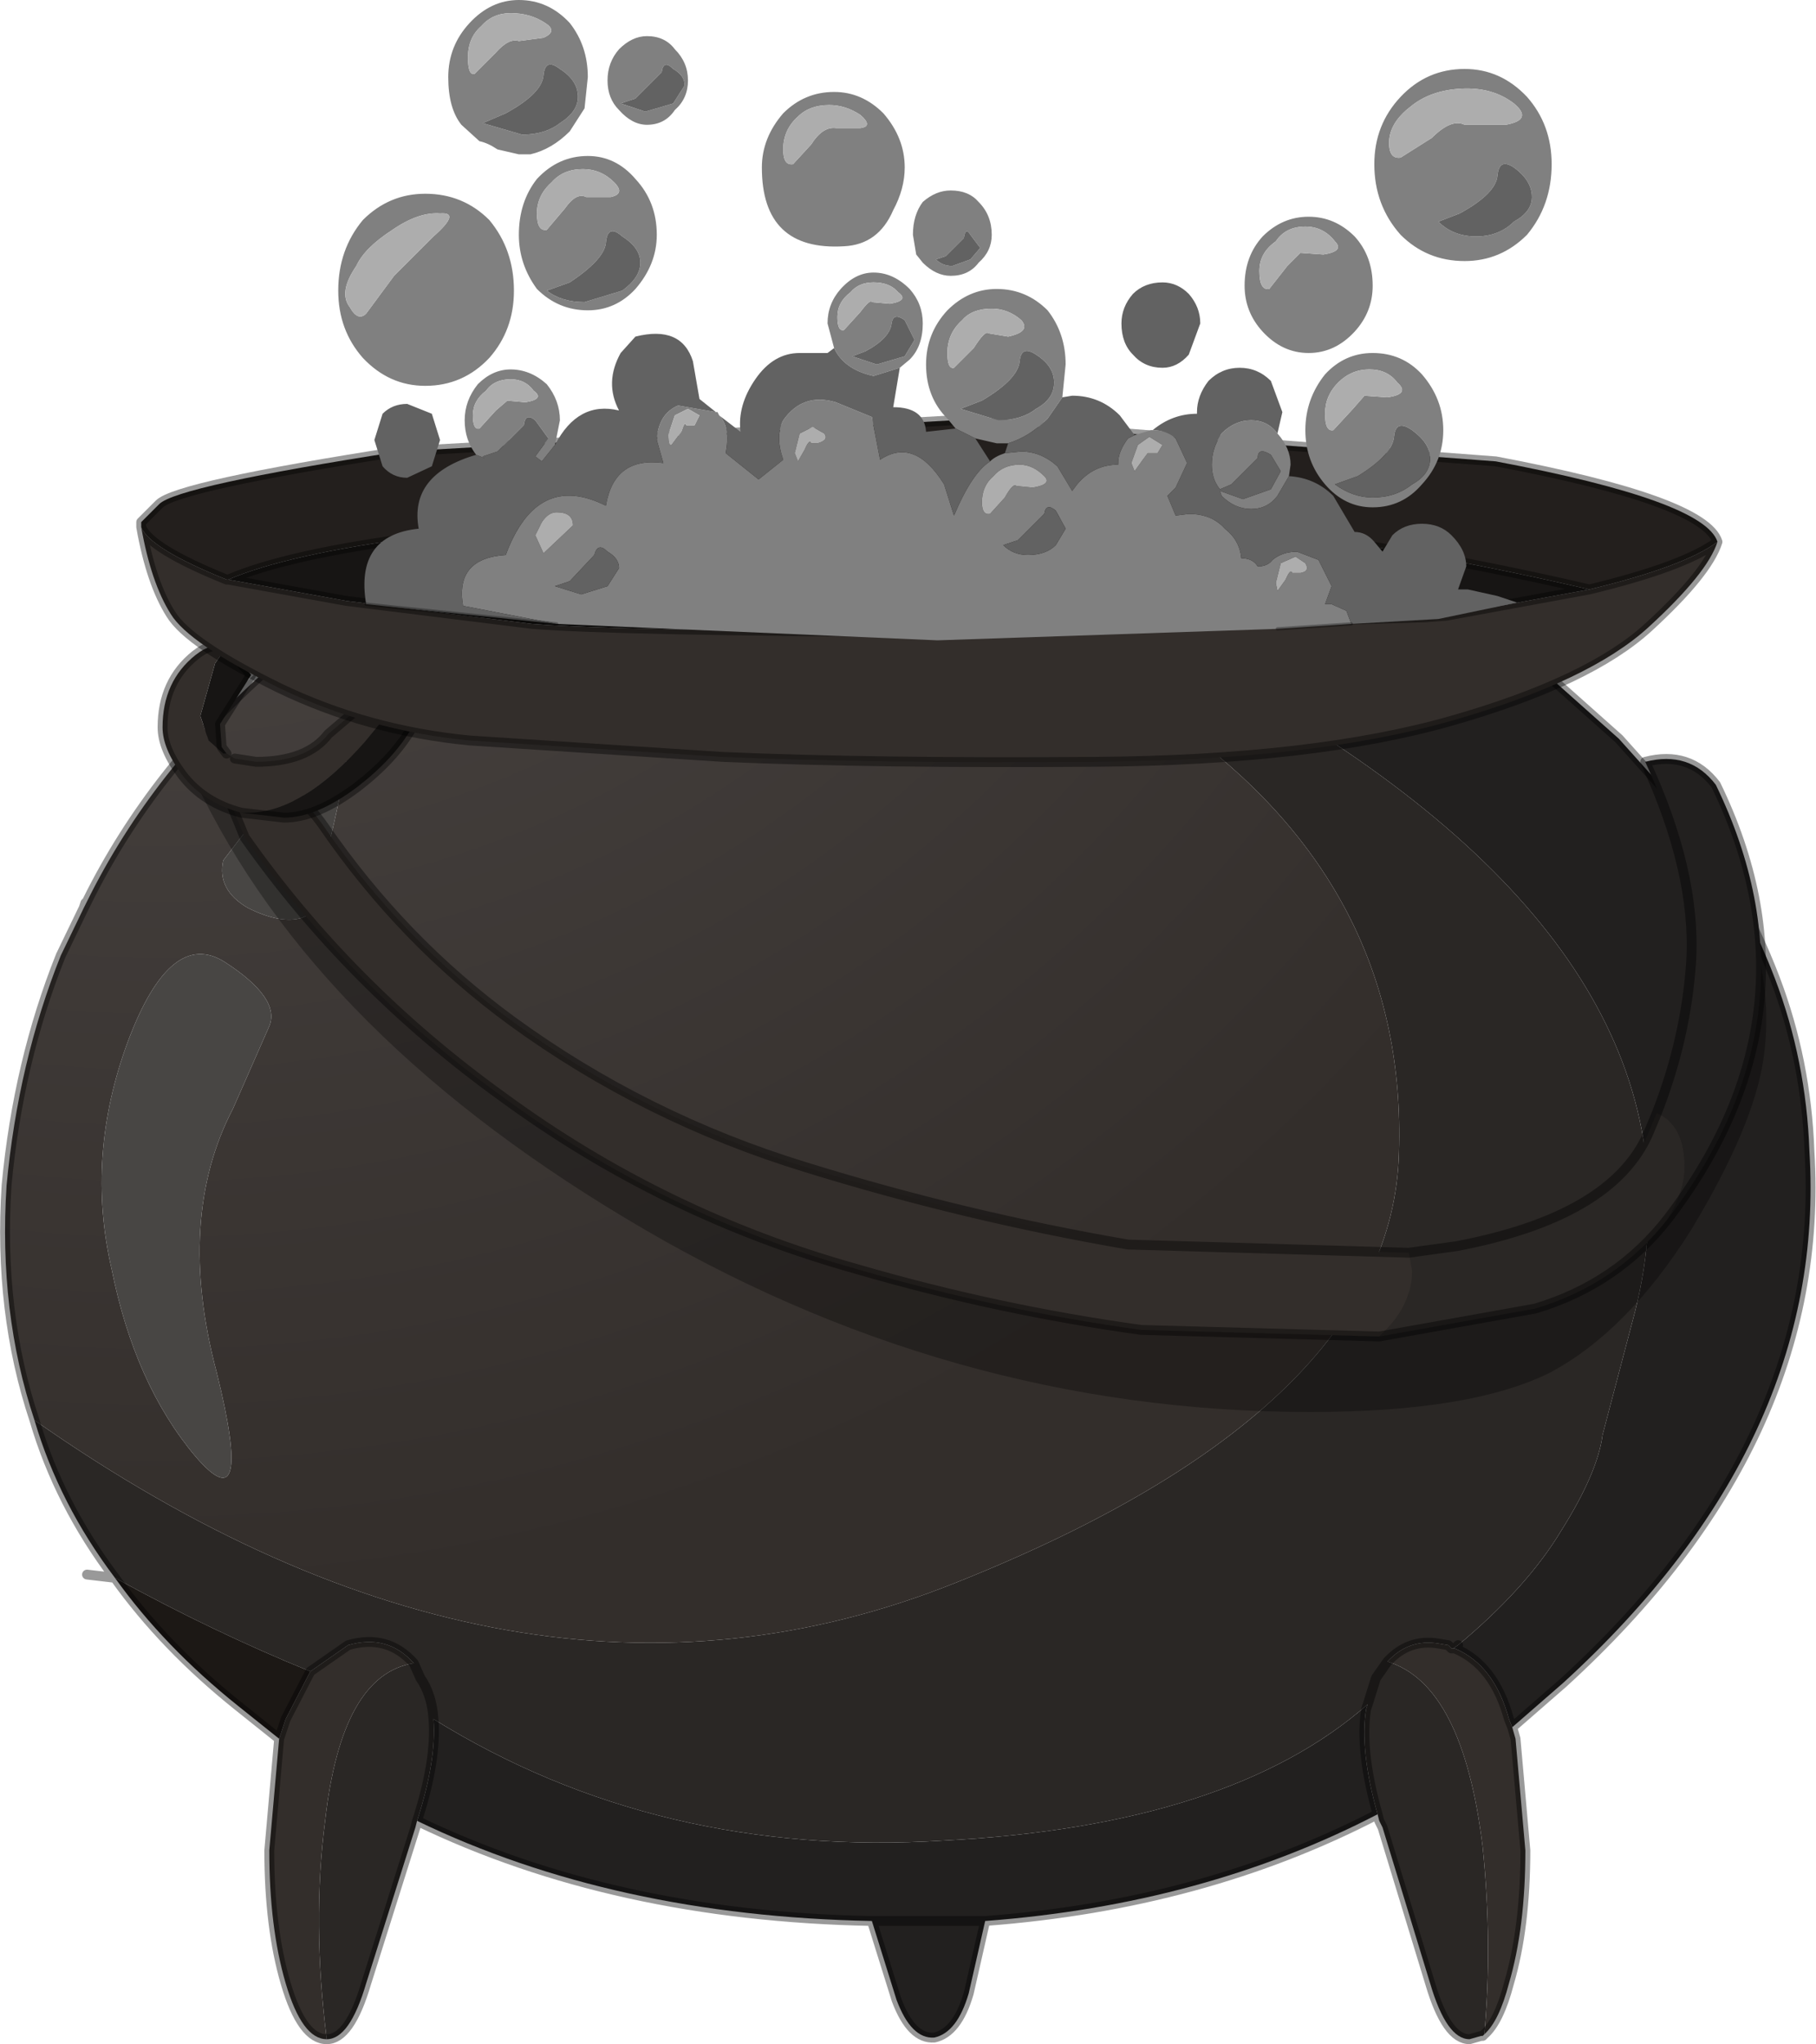 <?xml version="1.0" encoding="UTF-8" standalone="no"?>
<svg xmlns:ffdec="https://www.free-decompiler.com/flash" xmlns:xlink="http://www.w3.org/1999/xlink" ffdec:objectType="frame" height="62.25px" width="55.3px" xmlns="http://www.w3.org/2000/svg">
  <g transform="matrix(1.0, 0.0, 0.0, 1.0, 27.6, 61.5)">
    <use ffdec:characterId="268" height="49.6" transform="matrix(1.0, 0.0, 0.0, 1.0, -27.6, -48.85)" width="55.3" xlink:href="#decoration165-shape0"/>
    <use ffdec:characterId="270" height="19.5" id="decoration165-Couleur0_86B434" filter="url(#decoration165-filter0)" transform="matrix(1.0, 0.0, 0.0, 1.0, -17.3, -61.5)" width="36.95" xlink:href="#decoration165-sprite0"/>
  </g>
  <defs>
    <g id="decoration165-shape0" transform="matrix(1.0, 0.0, 0.0, 1.0, 27.6, 48.85)">
      <path d="M18.95 -41.45 L21.7 -39.0 23.0 -37.55 23.35 -37.15 23.55 -36.95 Q25.4 -34.45 26.45 -31.7 27.4 -29.2 27.5 -26.45 28.05 -17.6 20.0 -10.25 L18.45 -8.9 18.35 -9.15 Q17.9 -10.8 16.7 -11.3 L16.8 -11.4 16.7 -11.3 16.65 -11.3 16.8 -11.4 Q18.9 -13.15 19.95 -14.9 21.05 -16.65 21.2 -17.8 L22.2 -21.6 Q24.7 -31.7 11.8 -39.65 L13.6 -40.0 17.2 -40.8 18.25 -41.15 18.95 -41.45 M14.35 -6.25 Q9.05 -3.5 2.4 -3.0 L1.9 -0.8 Q1.55 0.4 0.85 0.55 0.15 0.6 -0.3 -0.6 L-1.05 -3.0 Q-8.9 -3.15 -14.9 -6.05 -14.3 -7.9 -14.4 -9.15 -7.55 -4.9 1.15 -5.45 9.85 -5.9 14.05 -9.6 L14.0 -9.45 Q13.8 -8.2 14.35 -6.25 M-1.05 -3.0 L-0.3 -3.0 2.4 -3.0 -0.3 -3.0 -1.05 -3.0" fill="#22201f" fill-rule="evenodd" stroke="none"/>
      <path d="M17.6 0.45 L17.55 0.5 17.5 0.5 17.15 0.6 Q16.45 0.6 15.95 -1.1 L14.5 -5.85 14.4 -6.05 14.35 -6.25 Q13.8 -8.2 14.0 -9.45 L14.05 -9.6 Q9.85 -5.9 1.15 -5.45 -7.55 -4.9 -14.4 -9.15 -14.45 -9.9 -14.8 -10.4 L-15.0 -10.85 -14.8 -10.4 Q-14.45 -9.9 -14.4 -9.15 -14.3 -7.9 -14.9 -6.05 L-14.95 -5.85 -16.45 -1.1 Q-16.95 0.6 -17.65 0.6 -18.1 -2.95 -17.7 -6.05 -17.2 -10.5 -15.0 -10.85 -15.8 -11.75 -17.0 -11.4 L-18.15 -10.6 Q-21.1 -11.8 -24.1 -13.45 -25.8 -15.7 -26.55 -18.25 -11.85 -7.95 1.5 -13.3 14.8 -18.6 15.0 -26.4 15.25 -34.2 8.65 -39.15 L11.05 -39.5 11.2 -39.55 11.8 -39.65 Q24.7 -31.7 22.2 -21.6 L21.2 -17.8 Q21.05 -16.65 19.95 -14.9 18.9 -13.15 16.8 -11.4 L16.65 -11.3 16.6 -11.3 16.5 -11.4 16.2 -11.45 Q15.3 -11.6 14.65 -10.9 16.95 -10.2 17.55 -5.25 17.85 -2.3 17.6 0.45 M14.65 -10.9 L14.3 -10.4 14.05 -9.6 14.3 -10.4 14.65 -10.9" fill="#2a2725" fill-rule="evenodd" stroke="none"/>
      <path d="M-19.15 -41.35 L-18.5 -41.15 -17.3 -40.65 -14.05 -39.85 -6.6 -38.8 Q-0.25 -38.15 5.85 -38.8 L7.3 -39.0 7.8 -39.05 8.1 -39.1 8.65 -39.15 Q15.25 -34.2 15.0 -26.4 14.8 -18.6 1.5 -13.3 -11.85 -7.95 -26.55 -18.25 -27.65 -21.55 -27.4 -25.4 -27.05 -29.15 -25.75 -32.4 L-25.05 -33.85 -24.95 -34.05 Q-22.95 -38.1 -19.25 -41.3 L-19.15 -41.35 M-17.1 -39.2 L-19.0 -37.65 -20.8 -35.3 Q-21.0 -34.4 -20.05 -33.85 -19.05 -33.35 -18.4 -33.55 -17.8 -33.8 -17.95 -34.4 L-17.65 -35.5 Q-16.75 -39.2 -17.1 -39.2 M-20.75 -32.2 Q-22.4 -33.25 -23.7 -29.8 -25.0 -26.3 -24.2 -22.85 -23.5 -19.35 -21.65 -17.15 -19.85 -15.05 -21.0 -19.7 -22.25 -24.4 -20.5 -27.75 L-19.4 -30.25 Q-19.05 -31.1 -20.75 -32.2" fill="url(#decoration165-gradient0)" fill-rule="evenodd" stroke="none"/>
      <path d="M18.45 -8.9 L18.55 -8.55 18.85 -5.15 Q18.85 -2.8 18.35 -1.1 18.05 0.05 17.6 0.45 17.85 -2.3 17.55 -5.25 16.95 -10.2 14.65 -10.9 15.3 -11.6 16.2 -11.45 L16.5 -11.4 16.6 -11.3 16.65 -11.3 16.7 -11.3 Q17.9 -10.8 18.35 -9.15 L18.45 -8.9 M-17.65 0.6 Q-18.4 0.6 -18.9 -1.1 -19.4 -2.8 -19.4 -5.15 L-19.1 -8.55 -18.9 -9.15 -18.15 -10.6 -17.0 -11.4 Q-15.8 -11.75 -15.0 -10.85 -17.2 -10.5 -17.7 -6.05 -18.1 -2.95 -17.65 0.6" fill="#332e2b" fill-rule="evenodd" stroke="none"/>
      <path d="M-17.1 -39.2 Q-16.75 -39.2 -17.65 -35.5 L-17.95 -34.4 Q-17.8 -33.8 -18.4 -33.55 -19.05 -33.35 -20.05 -33.85 -21.0 -34.4 -20.8 -35.3 L-19.0 -37.65 -17.1 -39.2 M-20.75 -32.2 Q-19.05 -31.1 -19.4 -30.25 L-20.5 -27.75 Q-22.25 -24.4 -21.0 -19.7 -19.85 -15.05 -21.65 -17.15 -23.5 -19.35 -24.2 -22.85 -25.0 -26.3 -23.7 -29.8 -22.4 -33.25 -20.75 -32.2" fill="#484644" fill-rule="evenodd" stroke="none"/>
      <path d="M-19.1 -8.55 L-20.35 -9.55 Q-22.6 -11.35 -24.1 -13.45 -21.1 -11.8 -18.15 -10.6 L-18.9 -9.15 -19.1 -8.55" fill="#1c1815" fill-rule="evenodd" stroke="none"/>
      <path d="M18.95 -41.45 L21.7 -39.0 23.0 -37.55 23.35 -37.15 23.55 -36.95 Q25.4 -34.45 26.45 -31.7 27.4 -29.2 27.5 -26.45 28.05 -17.6 20.0 -10.25 L18.45 -8.9 18.55 -8.55 18.85 -5.15 Q18.85 -2.8 18.35 -1.1 18.05 0.05 17.6 0.45 L17.55 0.5 17.5 0.5 17.15 0.6 Q16.45 0.6 15.95 -1.1 L14.5 -5.85 14.4 -6.05 14.35 -6.25 Q9.05 -3.5 2.4 -3.0 L1.9 -0.8 Q1.55 0.4 0.85 0.55 0.15 0.6 -0.3 -0.6 L-1.05 -3.0 Q-8.9 -3.15 -14.9 -6.05 L-14.95 -5.85 -16.45 -1.1 Q-16.95 0.6 -17.65 0.6 -18.4 0.6 -18.9 -1.1 -19.4 -2.8 -19.4 -5.15 L-19.1 -8.55 -20.35 -9.55 Q-22.6 -11.35 -24.1 -13.45 L-24.95 -13.55 M16.8 -11.4 L16.7 -11.3 Q17.9 -10.8 18.35 -9.15 L18.45 -8.9 M-26.55 -18.25 Q-25.8 -15.7 -24.1 -13.45 M-18.15 -10.6 L-17.0 -11.4 Q-15.8 -11.75 -15.0 -10.85 L-14.8 -10.4 Q-14.45 -9.9 -14.4 -9.15 -14.3 -7.9 -14.9 -6.05 M14.05 -9.6 L14.3 -10.4 14.65 -10.9 Q15.3 -11.6 16.2 -11.45 L16.5 -11.4 16.6 -11.3 16.65 -11.3 16.7 -11.3 M14.05 -9.6 L14.0 -9.45 Q13.8 -8.2 14.35 -6.25 M-24.95 -34.05 Q-22.95 -38.1 -19.25 -41.3 L-19.15 -41.35 M-26.55 -18.25 Q-27.65 -21.55 -27.4 -25.4 -27.05 -29.15 -25.75 -32.4 L-25.05 -33.85 -25.0 -34.0 -24.95 -34.05 -25.05 -33.85 M-19.1 -8.55 L-18.9 -9.15 -18.15 -10.6 M2.4 -3.0 L-0.3 -3.0 -1.05 -3.0" fill="none" stroke="#000000" stroke-linecap="round" stroke-linejoin="round" stroke-opacity="0.4" stroke-width="0.3"/>
      <path d="M23.9 -24.05 Q21.95 -20.95 19.6 -19.7 17.2 -18.5 12.3 -18.5 1.25 -18.5 -8.55 -24.4 -18.4 -30.3 -21.9 -38.25 -18.95 -37.25 -18.25 -37.35 -17.9 -35.0 -15.9 -33.1 -2.5 -20.25 15.45 -22.15 22.65 -23.05 23.8 -29.35 24.9 -35.7 25.65 -33.5 26.4 -31.3 26.1 -29.25 25.8 -27.2 23.9 -24.05" fill="#000000" fill-opacity="0.302" fill-rule="evenodd" stroke="none"/>
      <path d="M23.2 -24.4 Q23.7 -25.25 23.7 -25.95 23.7 -27.25 22.85 -27.6 23.75 -29.9 23.9 -32.25 24.05 -34.95 22.5 -38.3 23.85 -38.65 24.65 -37.6 28.0 -30.7 23.2 -24.4" fill="#22201f" fill-rule="evenodd" stroke="none"/>
      <path d="M22.85 -27.6 Q23.7 -27.25 23.7 -25.95 23.7 -25.25 23.2 -24.4 21.65 -22.4 19.15 -21.65 L14.4 -20.8 Q15.4 -21.7 15.4 -22.8 L15.3 -23.35 16.75 -23.55 Q21.5 -24.45 22.6 -27.0 L22.85 -27.6" fill="#2a2725" fill-rule="evenodd" stroke="none"/>
      <path d="M15.3 -23.35 L15.4 -22.8 Q15.4 -21.7 14.4 -20.8 L7.15 -21.0 Q2.8 -21.6 -1.5 -22.85 -7.4 -24.5 -12.3 -28.1 -16.95 -31.45 -20.15 -36.0 L-20.6 -37.1 Q-19.2 -38.4 -17.75 -36.35 -15.35 -32.85 -12.0 -30.4 -7.95 -27.45 -3.05 -25.95 1.8 -24.45 6.75 -23.6 L15.3 -23.35" fill="#332e2b" fill-rule="evenodd" stroke="none"/>
      <path d="M23.2 -24.4 Q28.0 -30.7 24.65 -37.6 23.85 -38.65 22.5 -38.3 24.05 -34.95 23.9 -32.25 23.75 -29.9 22.85 -27.6 L22.6 -27.0 Q21.5 -24.45 16.75 -23.55 L15.3 -23.35 6.75 -23.6 Q1.8 -24.45 -3.05 -25.95 -7.95 -27.45 -12.0 -30.4 -15.35 -32.85 -17.75 -36.35 -19.2 -38.4 -20.6 -37.1 L-20.15 -36.0 Q-16.95 -31.45 -12.3 -28.1 -7.4 -24.5 -1.5 -22.85 2.8 -21.6 7.15 -21.0 L14.4 -20.8 19.15 -21.65 Q21.65 -22.4 23.2 -24.4 Z" fill="none" stroke="#000000" stroke-linecap="round" stroke-linejoin="round" stroke-opacity="0.4" stroke-width="0.3"/>
      <path d="M-20.45 -38.4 L-19.8 -38.3 Q-18.25 -38.3 -17.6 -39.15 L-16.6 -40.0 -15.8 -39.75 -16.5 -38.9 Q-18.4 -36.75 -20.05 -36.75 L-20.25 -36.75 Q-21.4 -37.05 -22.05 -37.9 -22.65 -38.7 -22.65 -39.35 -22.65 -40.75 -21.65 -41.55 -21.15 -41.95 -20.7 -41.8 L-21.05 -41.3 -21.5 -39.7 -21.25 -38.95 -20.8 -38.55 -20.7 -38.55 -20.45 -38.4" fill="#332e2b" fill-rule="evenodd" stroke="none"/>
      <path d="M-15.8 -39.75 L-15.05 -39.35 Q-15.6 -38.4 -16.7 -37.55 -17.95 -36.6 -18.95 -36.6 L-20.25 -36.75 -20.05 -36.75 Q-18.4 -36.75 -16.5 -38.9 L-15.8 -39.75 M-20.7 -41.8 L-19.95 -40.95 -20.9 -39.45 -20.85 -38.75 -20.7 -38.55 -20.8 -38.55 -21.25 -38.95 -21.5 -39.7 -21.05 -41.3 -20.7 -41.8" fill="#171514" fill-rule="evenodd" stroke="none"/>
      <path d="M-20.45 -38.4 L-19.8 -38.3 Q-18.25 -38.3 -17.6 -39.15 L-16.6 -40.0 -15.8 -39.75 -15.05 -39.35 Q-15.6 -38.4 -16.7 -37.55 -17.95 -36.6 -18.95 -36.6 L-20.25 -36.75 Q-21.4 -37.05 -22.05 -37.9 -22.65 -38.7 -22.65 -39.35 -22.65 -40.75 -21.65 -41.55 -21.15 -41.95 -20.7 -41.8 L-19.95 -40.95 -20.9 -39.45 -20.85 -38.75 -20.7 -38.55" fill="none" stroke="#000000" stroke-linecap="round" stroke-linejoin="round" stroke-opacity="0.4" stroke-width="0.3"/>
      <path d="M24.7 -45.0 Q24.4 -44.05 22.6 -42.4 20.8 -40.75 16.6 -39.55 12.4 -38.35 5.75 -38.3 -1.0 -38.25 -5.6 -38.45 L-13.3 -38.95 Q-16.4 -39.25 -19.1 -40.55 -21.85 -41.9 -22.4 -42.8 -23.0 -43.75 -23.3 -45.45 -23.05 -44.8 -20.7 -43.85 L-20.65 -43.85 -17.05 -43.2 -11.4 -42.5 Q-8.9 -42.3 0.55 -42.25 L15.8 -42.7 16.45 -42.75 20.8 -43.55 Q23.7 -44.25 24.7 -45.0" fill="#332e2b" fill-rule="evenodd" stroke="none"/>
      <path d="M-23.3 -45.45 L-23.3 -45.6 -22.75 -46.15 Q-22.2 -46.7 -15.45 -47.75 L1.4 -48.7 17.95 -47.45 Q24.3 -46.25 24.7 -45.0 23.7 -44.25 20.8 -43.55 7.9 -46.55 -4.55 -45.95 -17.05 -45.4 -20.65 -43.85 L-20.7 -43.85 Q-23.05 -44.8 -23.3 -45.45" fill="#231f1d" fill-rule="evenodd" stroke="none"/>
      <path d="M20.8 -43.55 L16.45 -42.75 15.8 -42.7 0.55 -42.25 Q-8.9 -42.3 -11.4 -42.5 L-17.05 -43.2 -20.65 -43.85 Q-17.05 -45.4 -4.55 -45.95 7.9 -46.55 20.8 -43.55" fill="#171514" fill-rule="evenodd" stroke="none"/>
      <path d="M24.7 -45.0 Q24.4 -44.05 22.6 -42.4 20.8 -40.75 16.6 -39.55 12.4 -38.35 5.75 -38.3 -1.0 -38.25 -5.6 -38.45 L-13.3 -38.95 Q-16.4 -39.25 -19.1 -40.55 -21.85 -41.9 -22.4 -42.8 -23.0 -43.75 -23.3 -45.45 L-23.3 -45.6 -22.75 -46.15 Q-22.2 -46.7 -15.45 -47.75 L1.4 -48.7 17.95 -47.45 Q24.3 -46.25 24.7 -45.0 23.7 -44.25 20.8 -43.55 L16.45 -42.75 15.8 -42.7 0.55 -42.25 Q-8.9 -42.3 -11.4 -42.5 L-17.05 -43.2 -20.65 -43.85 -20.7 -43.85 Q-23.05 -44.8 -23.3 -45.45 M-20.65 -43.85 Q-17.05 -45.4 -4.55 -45.95 7.9 -46.55 20.8 -43.55" fill="none" stroke="#000000" stroke-linecap="round" stroke-linejoin="round" stroke-opacity="0.4" stroke-width="0.3"/>
    </g>
    <radialGradient cx="0" cy="0" gradientTransform="matrix(0.062, 0.0, 0.0, 0.062, -22.8, -63.55)" gradientUnits="userSpaceOnUse" id="decoration165-gradient0" r="819.2" spreadMethod="pad">
      <stop offset="0.129" stop-color="#4d4846"/>
      <stop offset="1.0" stop-color="#332e2b"/>
    </radialGradient>
    <g id="decoration165-sprite0" transform="matrix(1.0, 0.0, 0.0, 1.0, 0.0, 0.0)">
      <use ffdec:characterId="269" height="19.5" transform="matrix(1.0, 0.0, 0.0, 1.0, 0.0, 0.0)" width="36.95" xlink:href="#decoration165-shape1"/>
    </g>
    <g id="decoration165-shape1" transform="matrix(1.0, 0.0, 0.0, 1.0, 0.0, 0.0)">
      <path d="M35.55 3.8 Q36.4 3.65 35.8 3.15 35.15 2.65 34.2 2.7 33.25 2.75 32.65 3.25 32.0 3.75 32.0 4.35 32.0 4.85 32.35 4.8 L33.3 4.2 Q33.9 3.6 34.3 3.8 L35.55 3.8 M36.95 5.0 Q36.95 6.25 36.2 7.15 35.4 7.95 34.3 7.95 33.15 7.95 32.35 7.15 31.55 6.25 31.55 5.0 31.55 3.8 32.35 2.95 33.15 2.1 34.3 2.1 35.4 2.1 36.2 2.95 36.95 3.8 36.95 5.0 M36.35 6.0 Q36.35 5.5 35.8 5.1 35.35 4.8 35.3 5.35 35.25 5.9 34.15 6.5 L33.5 6.75 Q33.95 7.2 34.65 7.2 35.35 7.2 35.8 6.75 36.35 6.45 36.35 6.0 M31.5 8.7 Q31.5 9.5 30.95 10.1 30.35 10.75 29.55 10.75 28.75 10.75 28.15 10.1 27.6 9.5 27.6 8.7 27.6 7.8 28.15 7.2 28.75 6.6 29.55 6.6 30.35 6.6 30.95 7.2 31.5 7.8 31.5 8.7 M32.25 11.65 Q31.95 11.25 31.4 11.25 30.85 11.25 30.45 11.65 30.05 12.05 30.05 12.6 30.05 13.15 30.3 13.1 L30.9 12.45 31.25 12.05 31.95 12.1 Q32.65 12.0 32.25 11.65 M33.0 11.4 Q33.65 12.15 33.65 13.1 33.65 14.05 33.0 14.75 32.4 15.45 31.5 15.45 30.65 15.45 30.05 14.75 29.45 14.05 29.45 13.1 29.45 12.15 30.05 11.4 30.65 10.75 31.5 10.75 32.4 10.75 33.0 11.4 M18.8 13.05 L18.55 12.75 Q17.9 12.1 17.9 11.1 17.9 10.15 18.55 9.45 19.2 8.8 20.05 8.8 20.95 8.8 21.6 9.45 22.15 10.15 22.15 11.1 L22.05 12.1 21.6 12.75 Q21.05 13.3 20.4 13.5 L20.05 13.5 19.4 13.35 18.8 13.05 M24.25 13.25 L24.75 13.1 24.8 13.1 Q25.2 13.1 25.5 13.35 L25.85 14.1 25.5 14.85 25.25 15.1 25.5 15.7 25.9 15.65 Q26.6 15.65 27.0 16.1 27.45 16.45 27.5 17.0 27.85 17.0 28.0 17.25 28.3 17.25 28.45 17.05 28.75 16.8 29.2 16.8 L29.85 17.05 30.25 17.85 30.05 18.4 30.25 18.4 30.7 18.6 30.85 19.0 28.6 19.15 18.25 19.5 6.65 19.0 3.8 18.45 Q3.55 17.0 5.1 16.9 6.05 14.35 8.15 15.4 8.4 13.9 9.9 14.1 L9.7 13.4 Q9.75 12.6 10.35 12.35 L11.5 12.55 11.55 12.55 11.6 12.65 Q11.95 13.0 11.8 13.8 L12.8 14.6 13.55 14.0 Q13.3 13.3 13.55 12.8 14.15 11.95 15.15 12.25 L16.25 12.7 16.5 14.0 Q17.55 13.3 18.45 14.75 L18.75 15.7 Q19.3 14.4 19.85 14.05 20.0 13.9 20.3 13.8 L20.8 13.75 Q21.4 13.75 21.9 14.2 L22.35 14.95 22.5 14.75 Q23.0 14.15 23.75 14.15 L23.75 14.1 Q23.75 13.75 24.05 13.35 L24.25 13.25 M28.6 13.2 Q29.0 13.65 29.0 14.15 L28.95 14.5 28.6 15.1 Q28.3 15.5 27.8 15.5 27.3 15.5 26.9 15.1 L26.85 14.95 27.55 15.2 28.4 14.9 28.7 14.35 28.4 13.85 Q28.0 13.6 28.0 13.95 L27.2 14.75 26.85 14.9 Q26.6 14.6 26.6 14.15 26.6 13.65 26.9 13.2 27.3 12.8 27.8 12.8 28.3 12.8 28.6 13.2 M4.2 13.85 Q3.85 13.4 3.85 12.8 3.85 12.2 4.25 11.7 4.7 11.25 5.25 11.25 5.85 11.25 6.35 11.7 6.75 12.2 6.75 12.8 L6.6 13.55 6.2 14.05 6.0 13.9 6.4 13.35 6.0 12.8 Q5.7 12.55 5.65 12.95 L4.85 13.75 4.4 13.9 4.45 13.95 4.2 13.85 M15.1 10.6 L14.9 9.85 Q14.9 9.25 15.3 8.8 15.75 8.3 16.3 8.3 16.9 8.3 17.4 8.8 17.8 9.25 17.8 9.85 17.8 10.55 17.4 10.95 L17.1 11.2 16.3 11.45 Q15.4 11.25 15.1 10.6 M21.8 11.65 Q21.8 11.15 21.25 10.8 20.8 10.5 20.75 11.0 20.7 11.55 19.6 12.2 L18.95 12.45 20.1 12.8 Q20.8 12.8 21.25 12.45 21.8 12.15 21.8 11.65 M29.45 6.9 Q28.85 6.9 28.55 7.35 28.05 7.7 28.05 8.25 28.05 8.85 28.35 8.8 L28.9 8.1 29.3 7.7 30.0 7.75 Q30.65 7.65 30.35 7.35 30.0 6.9 29.45 6.9 M20.4 10.25 Q21.1 10.1 20.8 9.75 20.4 9.4 19.9 9.4 19.3 9.4 19.0 9.75 18.55 10.15 18.55 10.75 18.55 11.25 18.75 11.2 L19.35 10.6 Q19.7 10.05 19.8 10.15 L20.4 10.25 M24.7 13.3 L24.35 13.55 24.15 14.1 24.25 14.35 24.5 14.0 24.65 13.8 24.95 13.8 25.1 13.55 24.7 13.3 M28.55 17.75 L28.6 18.0 28.85 17.65 Q29.0 17.3 29.05 17.45 L29.3 17.45 Q29.6 17.4 29.45 17.15 L29.15 16.95 28.7 17.15 28.55 17.75 M20.3 15.15 Q20.55 14.7 20.65 14.8 L21.15 14.85 Q21.75 14.75 21.5 14.5 21.15 14.15 20.75 14.15 20.25 14.15 19.95 14.5 19.6 14.8 19.6 15.3 19.6 15.7 19.85 15.65 L20.3 15.15 M31.5 15.15 Q32.2 15.15 32.7 14.75 33.25 14.45 33.25 13.95 33.25 13.5 32.7 13.1 32.2 12.75 32.15 13.3 32.1 13.85 31.05 14.5 L30.35 14.75 Q30.9 15.15 31.5 15.15 M21.85 16.6 L22.15 16.1 21.85 15.55 Q21.55 15.3 21.5 15.65 L20.7 16.45 20.25 16.6 Q20.55 16.9 21.0 16.9 21.55 16.9 21.85 16.6 M19.5 6.15 Q19.9 6.55 19.9 7.15 19.9 7.65 19.5 8.0 19.2 8.4 18.65 8.4 18.2 8.4 17.8 8.0 L17.6 7.75 17.5 7.15 Q17.5 6.55 17.8 6.15 18.2 5.8 18.65 5.8 19.2 5.8 19.5 6.15 M15.9 3.9 Q16.3 3.85 15.9 3.5 15.45 3.2 14.95 3.2 14.35 3.2 14.0 3.55 13.55 3.95 13.55 4.55 13.55 5.05 13.85 5.0 L14.4 4.4 Q14.75 3.85 15.15 3.9 L15.9 3.9 M17.25 5.1 Q17.25 5.75 16.9 6.4 16.45 7.45 15.4 7.5 12.9 7.65 12.9 5.1 12.9 4.2 13.55 3.45 14.2 2.8 15.1 2.8 15.95 2.8 16.6 3.45 17.25 4.2 17.25 5.1 M10.55 2.6 Q10.55 2.3 10.2 2.1 9.9 1.8 9.85 2.2 L9.05 3.0 8.6 3.15 9.35 3.4 10.2 3.15 10.55 2.6 M10.65 2.45 Q10.65 3.0 10.25 3.35 9.95 3.8 9.4 3.8 8.95 3.8 8.55 3.35 8.2 3.0 8.2 2.45 8.2 1.9 8.55 1.5 8.95 1.1 9.4 1.1 9.95 1.1 10.25 1.5 10.65 1.9 10.65 2.45 M19.25 7.15 Q19.1 6.9 19.05 7.25 L18.5 7.8 18.2 7.9 Q18.4 8.1 18.7 8.1 L19.25 7.9 19.55 7.55 19.25 7.15 M16.25 9.2 L16.8 9.25 Q17.4 9.15 17.05 8.9 16.8 8.6 16.3 8.6 15.85 8.6 15.6 8.9 15.2 9.2 15.2 9.65 15.2 10.1 15.4 10.05 L15.9 9.5 Q16.2 9.1 16.25 9.2 M17.25 9.75 Q16.9 9.5 16.85 9.85 16.8 10.3 16.05 10.7 L15.65 10.85 16.4 11.1 17.25 10.85 17.55 10.35 17.25 9.75 M7.05 0.7 Q7.6 1.4 7.6 2.35 L7.5 3.3 7.05 4.0 Q6.5 4.55 5.85 4.7 L5.5 4.7 4.85 4.55 Q4.55 4.35 4.3 4.3 L3.75 3.8 Q3.35 3.3 3.35 2.35 3.35 1.4 4.0 0.7 4.65 0.0 5.5 0.0 6.4 0.0 7.05 0.7 M6.25 1.15 Q6.7 0.95 6.3 0.7 5.85 0.4 5.25 0.4 4.7 0.4 4.35 0.8 3.95 1.15 3.95 1.75 3.95 2.3 4.15 2.25 L4.8 1.6 Q5.2 1.15 5.5 1.25 L6.25 1.15 M6.75 2.1 Q6.3 1.75 6.25 2.3 6.2 2.85 5.1 3.45 L4.4 3.75 5.6 4.1 Q6.3 4.1 6.75 3.75 7.3 3.4 7.3 2.95 7.3 2.45 6.75 2.1 M7.45 5.15 Q6.85 5.15 6.5 5.55 6.05 5.95 6.05 6.5 6.05 7.05 6.35 7.0 L6.9 6.35 Q7.25 5.85 7.55 6.0 L8.3 6.0 Q8.75 5.9 8.4 5.55 8.0 5.15 7.45 5.15 M9.05 5.45 Q9.7 6.15 9.7 7.15 9.7 8.05 9.05 8.8 8.45 9.45 7.6 9.45 6.7 9.45 6.05 8.8 5.5 8.05 5.5 7.15 5.5 6.15 6.05 5.45 6.7 4.75 7.6 4.75 8.45 4.75 9.05 5.45 M2.9 7.2 Q3.75 6.45 3.1 6.5 2.45 6.45 1.65 7.0 0.8 7.55 0.55 8.1 0.0 8.9 0.35 9.35 0.6 9.8 0.85 9.55 L1.7 8.4 2.9 7.2 M0.75 6.7 Q1.55 5.9 2.65 5.9 3.8 5.9 4.6 6.7 5.35 7.6 5.35 8.85 5.35 10.05 4.6 10.9 3.8 11.75 2.65 11.75 1.55 11.75 0.75 10.9 0.0 10.05 0.0 8.85 0.0 7.6 0.75 6.7 M8.65 7.2 Q8.2 6.8 8.15 7.4 8.1 7.9 7.05 8.6 L6.35 8.85 Q6.8 9.2 7.5 9.2 L8.65 8.85 Q9.2 8.45 9.2 8.0 9.2 7.55 8.65 7.2 M5.95 11.9 Q5.7 11.55 5.25 11.55 4.75 11.55 4.5 11.9 4.1 12.2 4.1 12.65 4.1 13.1 4.3 13.05 L4.8 12.5 5.15 12.2 5.7 12.25 Q6.3 12.15 5.95 11.9 M7.05 17.7 L6.6 17.85 7.4 18.1 8.2 17.85 8.55 17.3 Q8.55 17.0 8.2 16.8 7.9 16.5 7.8 16.9 L7.05 17.7 M6.2 15.9 L6.0 16.3 6.25 16.85 7.15 16.0 Q7.15 15.6 6.65 15.6 6.4 15.6 6.2 15.9 M10.6 12.95 L10.85 12.95 11.0 12.65 10.65 12.45 10.25 12.65 10.05 13.25 Q10.05 13.6 10.15 13.55 L10.45 13.15 Q10.55 12.8 10.6 12.95 M14.2 13.7 Q14.35 13.35 14.4 13.5 L14.6 13.5 Q14.95 13.4 14.8 13.2 L14.45 13.0 14.05 13.2 13.9 13.8 14.0 14.05 14.2 13.7" fill="#808080" fill-rule="evenodd" stroke="none"/>
      <path d="M35.55 3.8 L34.3 3.8 Q33.9 3.6 33.3 4.2 L32.35 4.8 Q32.0 4.85 32.0 4.35 32.0 3.75 32.65 3.25 33.25 2.75 34.2 2.7 35.15 2.65 35.8 3.15 36.4 3.65 35.55 3.8 M32.25 11.65 Q32.65 12.0 31.95 12.1 L31.25 12.05 30.9 12.45 30.3 13.1 Q30.05 13.15 30.05 12.6 30.05 12.05 30.45 11.65 30.85 11.25 31.4 11.25 31.95 11.25 32.25 11.65 M20.4 10.25 L19.8 10.15 Q19.7 10.05 19.35 10.6 L18.75 11.2 Q18.55 11.25 18.55 10.75 18.55 10.15 19.0 9.75 19.3 9.4 19.9 9.4 20.4 9.4 20.8 9.75 21.1 10.1 20.4 10.25 M29.45 6.9 Q30.0 6.9 30.35 7.35 30.65 7.65 30.0 7.75 L29.3 7.7 28.9 8.1 28.35 8.8 Q28.05 8.85 28.05 8.25 28.05 7.7 28.55 7.35 28.85 6.9 29.45 6.9 M28.55 17.75 L28.7 17.15 29.15 16.95 29.45 17.15 Q29.6 17.4 29.3 17.45 L29.05 17.45 Q29.0 17.3 28.85 17.65 L28.6 18.0 28.55 17.75 M24.7 13.3 L25.1 13.55 24.95 13.8 24.65 13.8 24.5 14.0 24.25 14.35 24.15 14.1 24.35 13.55 24.7 13.3 M20.3 15.15 L19.85 15.65 Q19.6 15.7 19.6 15.3 19.6 14.8 19.95 14.5 20.25 14.15 20.75 14.15 21.15 14.15 21.5 14.5 21.75 14.75 21.15 14.85 L20.65 14.8 Q20.55 14.7 20.3 15.15 M15.9 3.9 L15.15 3.9 Q14.75 3.85 14.4 4.4 L13.85 5.0 Q13.55 5.05 13.55 4.55 13.55 3.95 14.0 3.55 14.35 3.2 14.95 3.2 15.45 3.2 15.9 3.5 16.3 3.85 15.9 3.9 M16.25 9.2 Q16.2 9.1 15.9 9.5 L15.4 10.05 Q15.2 10.1 15.2 9.65 15.2 9.2 15.6 8.9 15.85 8.6 16.3 8.6 16.8 8.6 17.05 8.9 17.4 9.15 16.8 9.25 L16.25 9.2 M6.25 1.15 L5.5 1.25 Q5.2 1.15 4.8 1.6 L4.15 2.25 Q3.95 2.3 3.95 1.75 3.95 1.15 4.35 0.8 4.7 0.4 5.25 0.4 5.85 0.4 6.3 0.7 6.7 0.95 6.25 1.15 M7.45 5.15 Q8.0 5.15 8.4 5.55 8.75 5.9 8.3 6.0 L7.55 6.0 Q7.25 5.85 6.9 6.35 L6.35 7.0 Q6.05 7.05 6.05 6.5 6.05 5.95 6.5 5.55 6.85 5.15 7.45 5.15 M2.9 7.2 L1.7 8.4 0.85 9.55 Q0.6 9.8 0.35 9.35 0.0 8.9 0.55 8.1 0.8 7.55 1.65 7.0 2.45 6.45 3.1 6.5 3.75 6.45 2.9 7.2 M5.95 11.9 Q6.3 12.15 5.7 12.25 L5.15 12.2 4.8 12.5 4.3 13.05 Q4.1 13.1 4.1 12.65 4.1 12.2 4.5 11.9 4.75 11.55 5.25 11.55 5.7 11.55 5.95 11.9 M6.2 15.9 Q6.4 15.6 6.65 15.6 7.15 15.6 7.15 16.0 L6.25 16.85 6.0 16.3 6.2 15.9 M14.2 13.7 L14.0 14.05 13.9 13.8 14.05 13.2 14.45 13.0 14.8 13.2 Q14.95 13.4 14.6 13.5 L14.4 13.5 Q14.35 13.35 14.2 13.7 M10.6 12.95 Q10.55 12.8 10.45 13.15 L10.15 13.55 Q10.05 13.6 10.05 13.25 L10.25 12.65 10.65 12.45 11.0 12.65 10.85 12.95 10.6 12.95" fill="#adadad" fill-rule="evenodd" stroke="none"/>
      <path d="M36.35 6.0 Q36.35 6.45 35.8 6.75 35.35 7.2 34.65 7.2 33.95 7.2 33.5 6.75 L34.15 6.5 Q35.25 5.9 35.3 5.35 35.35 4.8 35.8 5.1 36.35 5.5 36.35 6.0 M25.1 8.6 Q25.55 8.6 25.9 8.95 26.25 9.35 26.25 9.85 L25.9 10.8 Q25.55 11.2 25.1 11.2 24.55 11.2 24.2 10.8 23.85 10.45 23.85 9.85 23.85 9.35 24.2 8.95 24.55 8.6 25.1 8.6 M22.05 12.1 L22.35 12.05 Q23.2 12.05 23.8 12.65 L24.25 13.25 24.05 13.35 Q23.75 13.75 23.75 14.1 L23.75 14.15 Q23.0 14.15 22.5 14.75 L22.35 14.95 21.9 14.2 Q21.4 13.75 20.8 13.75 L20.3 13.8 20.4 13.5 Q21.05 13.3 21.6 12.75 L22.05 12.1 M24.8 13.1 Q25.4 12.6 26.15 12.6 L26.15 12.55 Q26.15 12.05 26.5 11.6 26.9 11.2 27.45 11.2 28.0 11.2 28.4 11.6 L28.75 12.55 28.6 13.2 Q28.3 12.8 27.8 12.8 27.3 12.8 26.9 13.2 26.6 13.65 26.6 14.15 26.6 14.6 26.85 14.9 L27.2 14.75 28.0 13.95 Q28.0 13.6 28.4 13.85 L28.7 14.35 28.4 14.9 27.55 15.2 26.85 14.95 26.9 15.1 Q27.3 15.5 27.8 15.5 28.3 15.5 28.6 15.1 L28.95 14.5 Q29.75 14.55 30.3 15.1 L30.95 16.2 Q31.3 16.2 31.55 16.5 L31.8 16.8 32.1 16.3 Q32.45 15.95 33.0 15.95 33.55 15.95 33.9 16.3 34.35 16.75 34.35 17.25 L34.1 17.95 34.4 17.95 35.3 18.15 35.9 18.35 33.5 18.85 30.85 19.0 30.7 18.6 30.25 18.4 30.05 18.4 30.25 17.85 29.85 17.05 29.2 16.8 Q28.75 16.8 28.45 17.05 28.3 17.25 28.0 17.25 27.85 17.0 27.5 17.0 27.45 16.45 27.0 16.1 26.6 15.65 25.9 15.65 L25.5 15.7 25.25 15.1 25.5 14.85 25.85 14.1 25.5 13.35 Q25.2 13.1 24.8 13.1 M6.65 19.0 L0.85 18.4 Q0.5 16.3 2.45 16.1 2.15 14.45 4.2 13.85 L4.45 13.95 4.4 13.9 4.85 13.75 5.65 12.95 Q5.7 12.55 6.0 12.8 L6.4 13.35 6.0 13.9 6.2 14.05 6.6 13.55 Q7.3 12.2 8.55 12.5 8.1 11.65 8.6 10.75 L9.05 10.25 Q10.45 9.9 10.8 11.0 L11.0 12.15 11.5 12.55 10.35 12.35 Q9.75 12.6 9.7 13.4 L9.9 14.1 Q8.4 13.9 8.15 15.4 6.05 14.35 5.1 16.9 3.55 17.0 3.8 18.45 L6.65 19.0 M11.6 12.65 L12.25 13.15 Q12.15 12.35 12.7 11.55 13.25 10.75 14.05 10.75 L14.9 10.75 15.1 10.6 Q15.4 11.25 16.3 11.45 L17.1 11.2 16.9 12.4 Q17.85 12.4 17.9 13.15 L18.8 13.05 19.4 13.35 19.85 14.05 Q19.3 14.4 18.75 15.7 L18.45 14.75 Q17.55 13.3 16.5 14.0 L16.25 12.7 15.15 12.25 Q14.15 11.95 13.55 12.8 13.3 13.3 13.55 14.0 L12.8 14.6 11.8 13.8 Q11.95 13.0 11.6 12.65 M21.8 11.65 Q21.8 12.15 21.25 12.45 20.8 12.8 20.1 12.8 L18.95 12.45 19.6 12.2 Q20.7 11.55 20.75 11.0 20.8 10.5 21.25 10.8 21.8 11.15 21.8 11.65 M21.85 16.6 Q21.55 16.9 21.0 16.9 20.55 16.9 20.25 16.6 L20.7 16.45 21.5 15.65 Q21.55 15.3 21.85 15.55 L22.15 16.1 21.85 16.6 M31.5 15.15 Q30.9 15.15 30.35 14.75 L31.05 14.5 Q32.1 13.85 32.15 13.3 32.2 12.75 32.7 13.1 33.25 13.5 33.25 13.95 33.25 14.45 32.7 14.75 32.2 15.15 31.5 15.15 M10.55 2.6 L10.2 3.15 9.35 3.4 8.6 3.15 9.05 3.0 9.85 2.2 Q9.9 1.8 10.2 2.1 10.55 2.3 10.55 2.6 M19.25 7.15 L19.55 7.55 19.25 7.9 18.7 8.1 Q18.4 8.1 18.2 7.9 L18.5 7.8 19.05 7.25 Q19.1 6.9 19.25 7.15 M17.25 9.75 L17.55 10.35 17.25 10.85 16.4 11.1 15.65 10.85 16.05 10.7 Q16.8 10.3 16.85 9.85 16.9 9.5 17.25 9.75 M6.75 2.1 Q7.3 2.45 7.3 2.95 7.3 3.4 6.75 3.75 6.3 4.1 5.6 4.1 L4.4 3.75 5.1 3.45 Q6.2 2.85 6.25 2.3 6.3 1.75 6.75 2.1 M8.65 7.2 Q9.2 7.55 9.2 8.0 9.2 8.45 8.65 8.85 L7.5 9.2 Q6.8 9.2 6.35 8.85 L7.05 8.6 Q8.1 7.9 8.15 7.4 8.2 6.8 8.65 7.2 M7.05 17.7 L7.8 16.9 Q7.9 16.5 8.2 16.8 8.55 17.0 8.55 17.3 L8.2 17.85 7.4 18.1 6.6 17.85 7.05 17.7 M2.85 14.2 L2.1 14.55 Q1.65 14.55 1.35 14.2 L1.1 13.4 1.35 12.6 Q1.65 12.3 2.1 12.3 L2.85 12.6 3.1 13.4 2.85 14.2" fill="#626262" fill-rule="evenodd" stroke="none"/>
      <path d="M30.85 19.0 L28.6 19.15 M6.65 19.0 L0.85 18.4" fill="none" stroke="#000000" stroke-linecap="round" stroke-linejoin="round" stroke-opacity="0.298" stroke-width="0.1"/>
    </g>
  </defs>
</svg>
